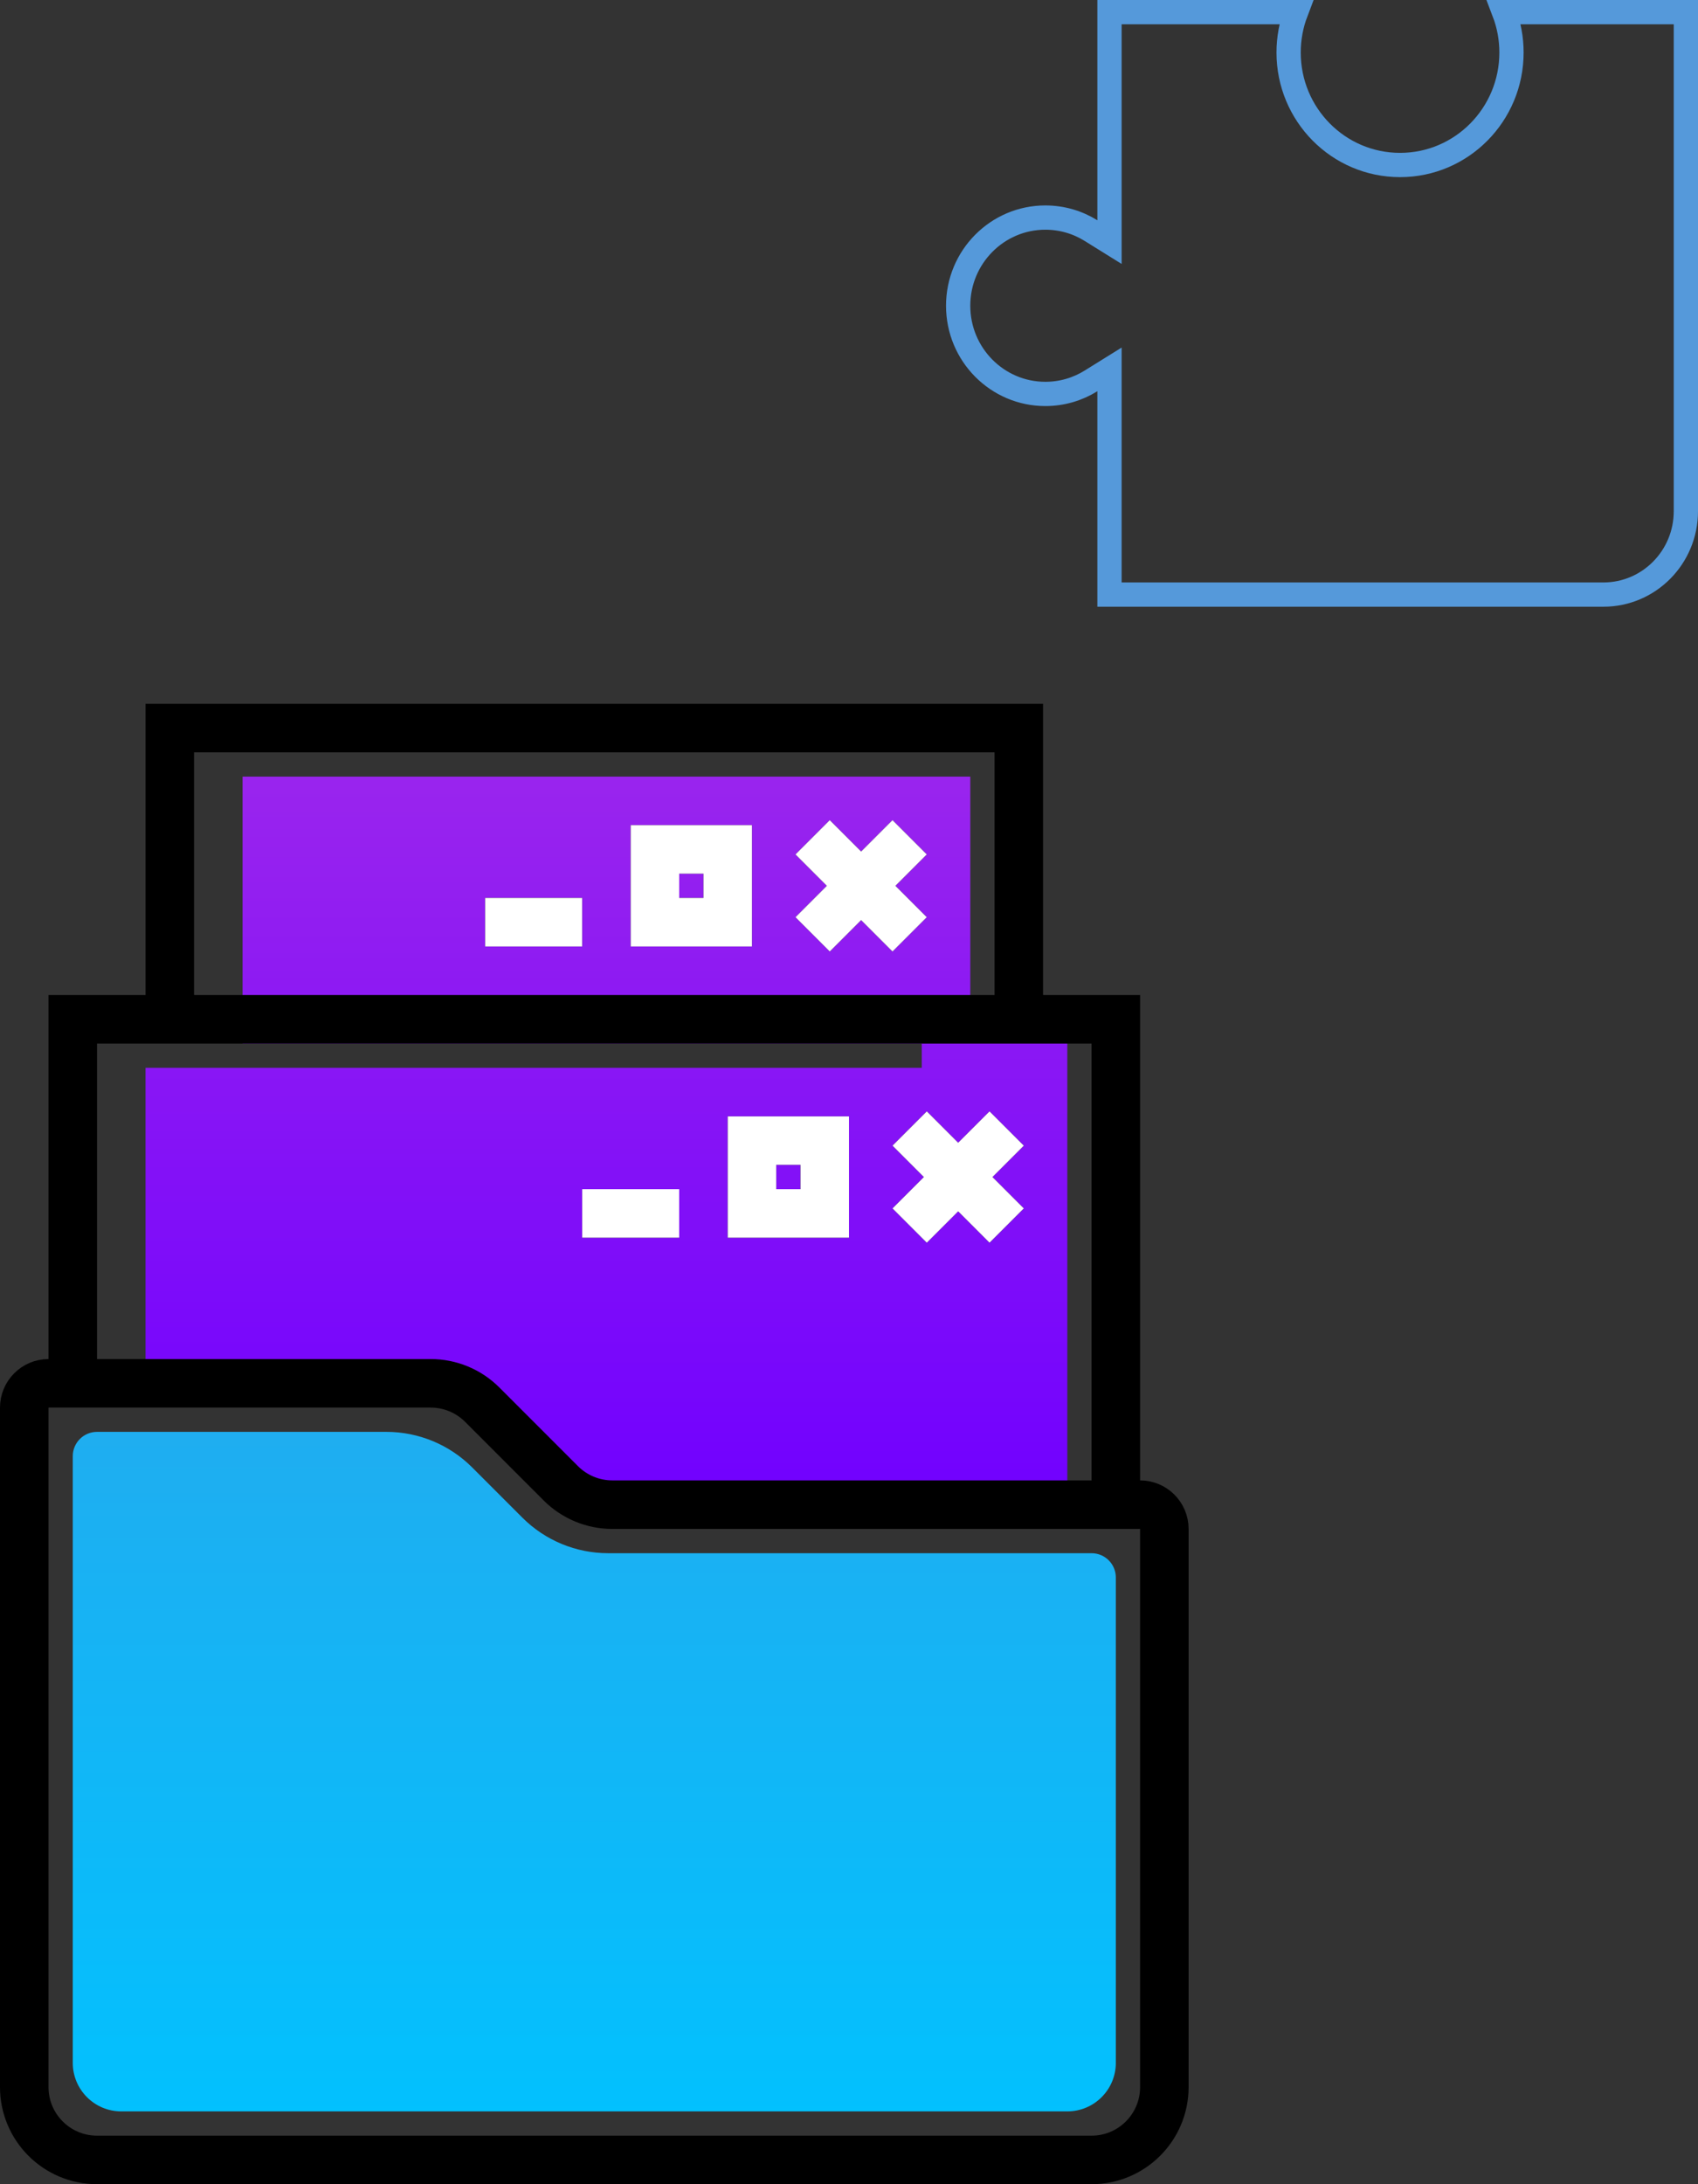 <svg width="70" height="90" viewBox="0 0 70 90" fill="none" xmlns="http://www.w3.org/2000/svg">
<rect x="0" y="0" width="70" height="90" fill="#333333" stroke="none"/>
<path d="M3 85V60C3 59.448 3.448 59 4 59H5H15.929C17.255 59 18.527 59.527 19.465 60.465L21.535 62.535C22.473 63.473 23.745 64 25.071 64H44H45C45.552 64 46 64.448 46 65V85C46 86.105 45.105 87 44 87H5C3.895 87 3 86.105 3 85Z" fill="url(#paint0_linear)"/>
<path d="M19.879 57.879L23.121 61.121C23.684 61.684 24.447 62 25.243 62H44V42H40V32H10V43H38V44H6V57H17.757C18.553 57 19.316 57.316 19.879 57.879Z" fill="url(#paint1_linear)"/>
<path d="M3 57H17.757C18.553 57 19.316 57.316 19.879 57.879L23.121 61.121C23.684 61.684 24.447 62 25.243 62H46M3 57H2C1.448 57 1 57.448 1 58V86C1 87.657 2.343 89 4 89H45C46.657 89 48 87.657 48 86V63C48 62.448 47.552 62 47 62H46M3 57V42H7M46 62V42H42M41.5 46.5L37.5 50.5M37.5 46.5L41.5 50.5M28 50H24M37.5 34.5L33.5 38.5M33.5 34.5L37.5 38.5M24 38H20M7 42V30H42V42M7 42H42M34 47V50H31V47H34ZM30 35V38H27V35H30Z" stroke="black" stroke-width="2"/>
<path d="M41.5 46.5L37.5 50.5M37.5 46.5L41.5 50.5M28 50H24M37.5 34.5L33.5 38.5M33.5 34.5L37.5 38.5M24 38H20M34 47V50H31V47H34ZM30 35V38H27V35H30Z" stroke="white" stroke-width="2"/>
<path d="M45.739 9.076V0.5H53.428C53.231 1.017 53.123 1.579 53.123 2.165C53.123 4.72 55.175 6.799 57.717 6.799C60.259 6.799 62.311 4.72 62.311 2.165C62.311 1.579 62.203 1.017 62.005 0.5H69.5V21.063C69.5 22.966 67.974 24.5 66.101 24.5H45.739V16.12V15.221L44.975 15.696C44.428 16.036 43.784 16.232 43.094 16.232C41.114 16.232 39.5 14.61 39.5 12.598C39.5 10.587 41.114 8.965 43.094 8.965C43.784 8.965 44.428 9.161 44.975 9.501L45.739 9.976V9.076Z" stroke="#5599DA"/>
<defs>
<linearGradient id="paint0_linear" x1="11.238" y1="46.552" x2="11.238" y2="88.999" gradientUnits="userSpaceOnUse">
<stop stop-color="#2CA5EA"/>
<stop offset="1" stop-color="#00C2FF"/>
</linearGradient>
<linearGradient id="paint1_linear" x1="13.493" y1="25.746" x2="13.493" y2="62.36" gradientUnits="userSpaceOnUse">
<stop stop-color="#A22CEA"/>
<stop offset="1" stop-color="#7000FF"/>
</linearGradient>
</defs>
</svg>

